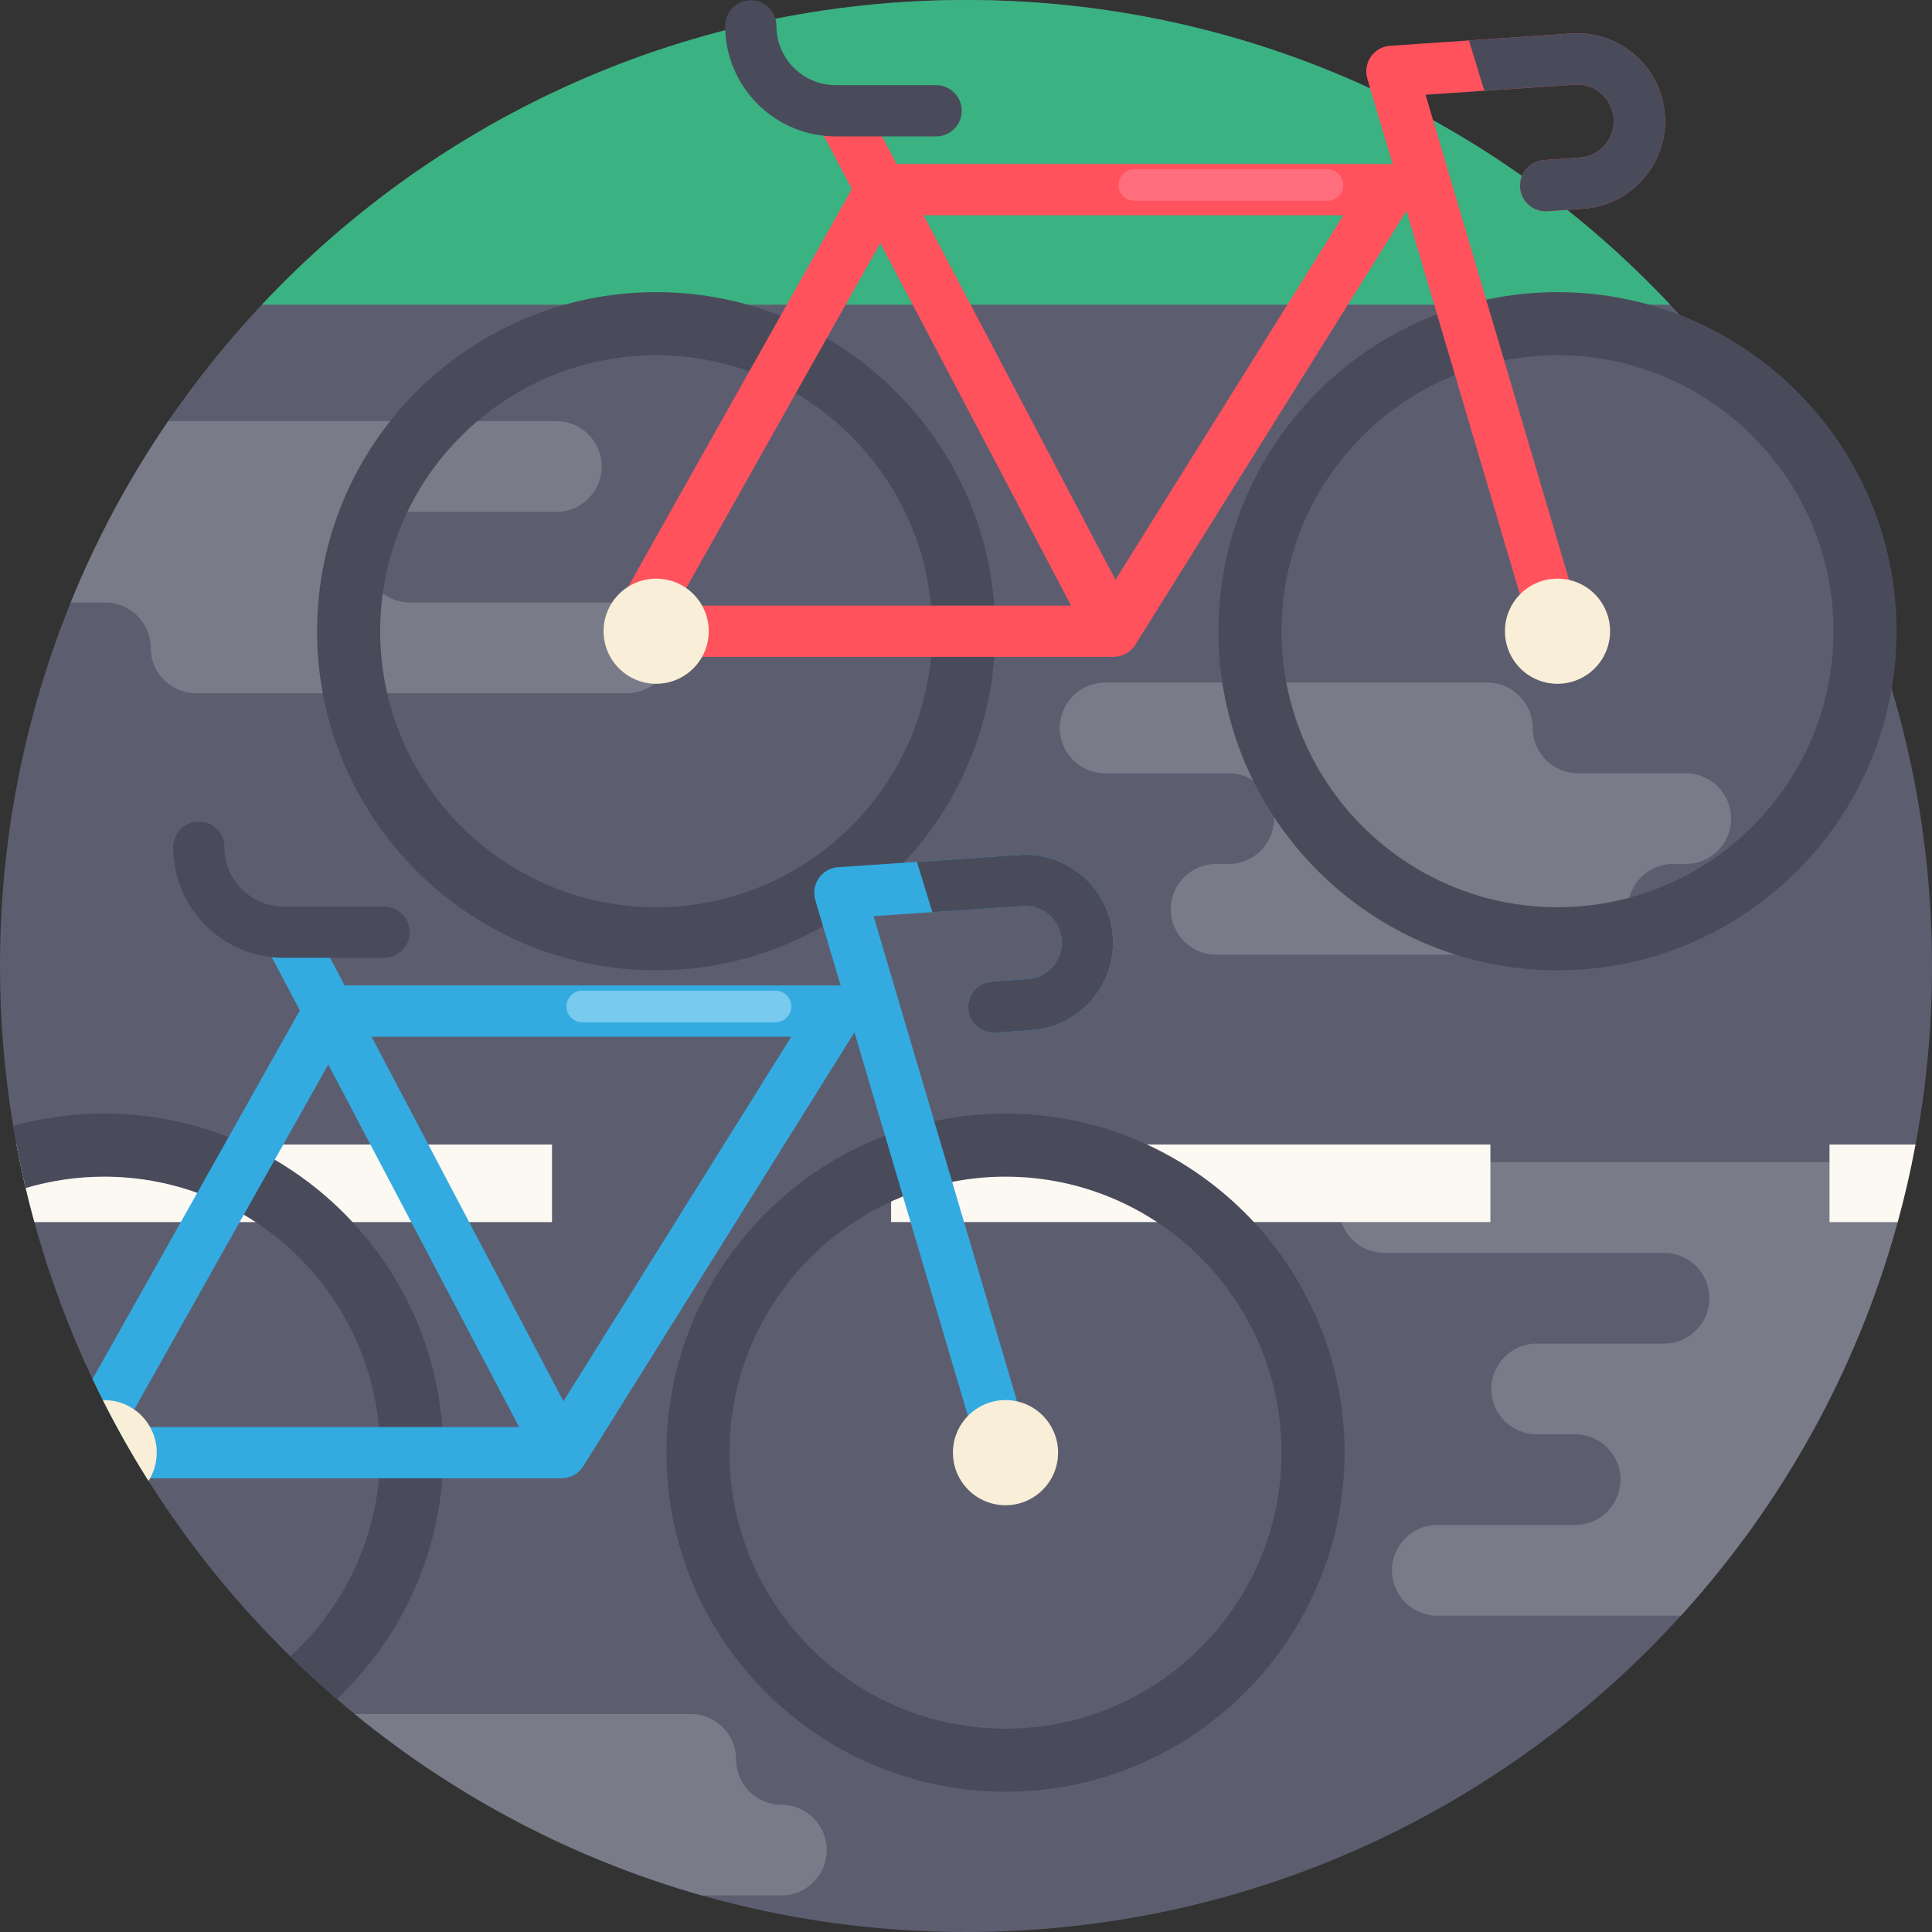 <?xml version="1.0" encoding="iso-8859-1"?>
<!-- Generator: Adobe Illustrator 19.0.0, SVG Export Plug-In . SVG Version: 6.00 Build 0)  -->
<svg xmlns="http://www.w3.org/2000/svg" xmlns:xlink="http://www.w3.org/1999/xlink" version="1.1" id="Capa_1" x="0px" y="0px" viewBox="0 0 512 512" style="enable-background:new 0 0 512 512;" xml:space="preserve">
<rect x="0" y="0" width="512" height="512" fill="#333333" stroke="none"/>
<path style="fill:#5C5E70;" d="M512,256c0,16.165-1.494,31.974-4.368,47.303c-0.293,1.567-0.596,3.124-0.92,4.681  c-1.097,5.36-2.372,10.647-3.814,15.882c-10.794,39.382-30.751,74.961-57.448,104.312C398.629,479.671,331.086,512,256,512  c-24.263,0-47.731-3.375-69.966-9.686c-34.105-9.665-65.317-26.227-92.024-48.076c-1.599-1.306-3.176-2.623-4.744-3.971  c-4.232-3.636-8.349-7.408-12.33-11.327c-14.252-13.939-26.885-29.539-37.575-46.487c-0.146-0.23-0.293-0.46-0.439-0.7  c-4.2-6.698-8.088-13.605-11.661-20.699c-0.94-1.849-1.849-3.72-2.738-5.59c-6.29-13.281-11.473-27.188-15.423-41.597  c-0.825-2.988-1.588-5.987-2.299-9.017c-0.899-3.814-1.714-7.67-2.435-11.546c-0.303-1.63-0.596-3.26-0.867-4.901  C1.191,284.609,0,270.451,0,256c0-34.074,6.656-66.591,18.735-96.319c6.917-17.021,15.611-33.123,25.851-48.076  c7.471-10.93,15.778-21.243,24.816-30.866C116.099,31.044,182.429,0,256,0s139.901,31.044,186.598,80.739  C485.637,126.537,512,188.197,512,256z"/>
<g>
	<path style="fill:#797B89;" d="M506.713,307.984c-1.097,5.36-2.372,10.647-3.814,15.882   c-10.794,39.382-30.751,74.961-57.448,104.312h-64.554c-3.312,0-6.322-1.348-8.495-3.521c-2.173-2.173-3.521-5.183-3.521-8.505   c0-6.635,5.381-12.016,12.016-12.016h36.54c3.323,0,6.322-1.348,8.495-3.521s3.521-5.172,3.521-8.495   c0-6.635-5.381-12.016-12.016-12.016h-10.198c-3.323,0-6.322-1.348-8.495-3.521c-2.173-2.173-3.521-5.172-3.521-8.495   c0-6.646,5.381-12.027,12.016-12.027h33.75c3.323,0,6.332-1.348,8.505-3.521s3.521-5.183,3.521-8.495   c0-6.635-5.381-12.016-12.027-12.016h-74.115c-3.312,0-6.322-1.348-8.495-3.521c-2.173-2.173-3.521-5.183-3.521-8.495   c0-6.646,5.381-12.027,12.016-12.027H506.713z"/>
	<path style="fill:#797B89;" d="M406.169,192.907L406.169,192.907c0-6.638-5.381-12.018-12.018-12.018H292.869   c-6.637,0-12.018,5.381-12.018,12.018l0,0c0,6.637,5.381,12.018,12.018,12.018h32.761c6.637,0,12.018,5.381,12.018,12.018l0,0   c0,6.637-5.381,12.018-12.018,12.018h-3.34c-6.637,0-12.018,5.381-12.018,12.018l0,0c0,6.637,5.381,12.018,12.018,12.018h97.07   c6.637,0,12.018-5.381,12.018-12.018l0,0c0-6.637,5.381-12.018,12.018-12.018h3.341c6.637,0,12.018-5.381,12.018-12.018l0,0   c0-6.637-5.381-12.018-12.018-12.018h-28.55C411.549,204.925,406.169,199.544,406.169,192.907z"/>
	<path style="fill:#797B89;" d="M178.145,171.698c0,6.635-5.381,12.016-12.016,12.016H51.952c-3.323,0-6.322-1.348-8.495-3.521   c-2.173-2.173-3.521-5.183-3.521-8.495c0-6.635-5.381-12.016-12.027-12.016h-9.174c6.917-17.021,15.611-33.123,25.851-48.076   h102.849c3.323,0,6.322,1.348,8.495,3.521c2.173,2.173,3.521,5.172,3.521,8.495c0,6.646-5.381,12.027-12.016,12.027h-38.734   c-6.635,0-12.016,5.381-12.016,12.016c0,6.635,5.381,12.016,12.016,12.016h57.428c3.312,0,6.322,1.348,8.495,3.521   C176.797,165.376,178.145,168.385,178.145,171.698z"/>
	<path style="fill:#797B89;" d="M219.094,490.297c0,6.635-5.381,12.016-12.016,12.016h-21.044   c-34.105-9.665-65.317-26.227-92.024-48.076h89.036c6.635,0,12.016,5.381,12.016,12.016v0.01c0,3.323,1.348,6.322,3.521,8.495   c2.173,2.173,5.172,3.521,8.495,3.521s6.322,1.348,8.495,3.521C217.746,483.976,219.094,486.975,219.094,490.297z"/>
</g>
<path style="fill:#3BB282;" d="M442.598,80.739H69.402C116.099,31.044,182.429,0,256,0S395.901,31.044,442.598,80.739z"/>
<g>
	<path style="fill:#FCF8F2;" d="M146.286,303.303v20.564H9.101c-1.86-6.75-3.438-13.605-4.733-20.564H146.286z"/>
	<rect x="236.147" y="303.303" style="fill:#FCF8F2;" width="158.824" height="20.558"/>
	<path style="fill:#FCF8F2;" d="M507.632,303.303c-1.296,6.959-2.873,13.814-4.733,20.564h-18.066v-20.564H507.632z"/>
</g>
<g>
	<path style="fill:#494B5B;" d="M173.893,257.144c-49.549,0-89.861-40.312-89.861-89.861s40.312-89.861,89.861-89.861   s89.861,40.312,89.861,89.861S223.443,257.144,173.893,257.144z M173.893,94.14c-40.331,0-73.143,32.812-73.143,73.143   s32.812,73.143,73.143,73.143s73.143-32.812,73.143-73.143S214.225,94.14,173.893,94.14z"/>
	<path style="fill:#494B5B;" d="M412.757,257.144c-49.549,0-89.861-40.312-89.861-89.861s40.312-89.861,89.861-89.861   s89.861,40.312,89.861,89.861S462.307,257.144,412.757,257.144z M412.757,94.14c-40.331,0-73.143,32.812-73.143,73.143   s32.812,73.143,73.143,73.143s73.143-32.812,73.143-73.143S453.089,94.14,412.757,94.14z"/>
</g>
<path style="fill:#FF525D;" d="M179.238,160.491l54.045-96.081l50.569,96.081H179.238z M295.607,153.66l-50.85-96.613H355.99  L295.607,153.66z M440.518,26.279c-2.8-10.836-12.936-18.16-24.106-17.398l-27.126,1.839l-20.877,1.411  c-2.058,0.136-3.939,1.202-5.11,2.894c-1.181,1.693-1.526,3.835-0.94,5.81l6.708,22.685c-0.272-0.031-0.543-0.063-0.825-0.063  H237.61l-9.644-18.307l-12.016,6.322l9.801,18.62l-64.042,113.863c-1.191,2.1-1.17,4.671,0.052,6.76  c1.223,2.079,3.448,3.354,5.862,3.354h126.746v-0.031c0.157,0.01,0.324,0.021,0.481,0.031h0.251c2.341,0,4.514-1.202,5.757-3.187  l71.868-114.991l33.52,113.319c0.867,2.957,3.574,4.869,6.51,4.869c0.637,0,1.285-0.094,1.933-0.282  c3.594-1.066,5.642-4.848,4.577-8.443L377.793,25.109l15.579-1.055l23.96-1.62c4.639-0.334,8.871,2.727,10.031,7.241  c0.721,2.79,0.167,5.736-1.515,8.077c-1.682,2.341-4.295,3.793-7.168,4.002l-9.54,0.679c-3.741,0.272-6.562,3.521-6.29,7.262  c0.261,3.741,3.532,6.552,7.252,6.29l9.54-0.679c6.907-0.502,13.187-4.002,17.23-9.624  C440.916,40.051,442.243,32.987,440.518,26.279z"/>
<g>
	<circle style="fill:#F9EED7;" cx="173.892" cy="167.278" r="13.932"/>
	<circle style="fill:#F9EED7;" cx="412.756" cy="167.278" r="13.932"/>
</g>
<g>
	<path style="fill:#494B5B;" d="M248.081,36.148h-26.613c-16.151,0-29.29-13.14-29.29-29.29c0-3.751,3.041-6.792,6.792-6.792   c3.751,0,6.792,3.041,6.792,6.792c0,8.66,7.046,15.706,15.706,15.706h26.613c3.751,0,6.792,3.041,6.792,6.792   S251.832,36.148,248.081,36.148z"/>
	<path style="fill:#494B5B;" d="M436.872,45.683c-4.044,5.622-10.324,9.122-17.23,9.624l-9.54,0.679   c-3.72,0.261-6.99-2.55-7.252-6.29c-0.272-3.741,2.55-6.99,6.29-7.262l9.54-0.679c2.873-0.209,5.486-1.661,7.168-4.002   c1.682-2.341,2.236-5.287,1.515-8.077c-1.16-4.514-5.392-7.576-10.031-7.241l-23.96,1.62l-4.086-13.333l27.126-1.839   c11.17-0.763,21.305,6.562,24.106,17.398C442.243,32.987,440.916,40.051,436.872,45.683z"/>
</g>
<path style="fill:#FF6E7C;" d="M351.811,53.224h-51.228c-2.308,0-4.18-1.871-4.18-4.18l0,0c0-2.308,1.871-4.18,4.18-4.18h51.228  c2.308,0,4.18,1.871,4.18,4.18l0,0C355.99,51.353,354.119,53.224,351.811,53.224z"/>
<g>
	<path style="fill:#494B5B;" d="M117.217,378.18c-2.267-30.218-19.56-56.33-44.408-70.844c-3.897-2.288-7.983-4.284-12.236-5.966   c-10.209-4.033-21.337-6.259-32.967-6.259c-8.349,0-16.426,1.139-24.106,3.291c0.272,1.64,0.564,3.271,0.867,4.901   c0.721,3.877,1.536,7.732,2.435,11.546c6.593-1.964,13.584-3.02,20.804-3.02c8.652,0,16.959,1.515,24.67,4.284   c4.315,1.546,8.443,3.49,12.33,5.789c19.769,11.63,33.614,32.298,35.83,56.278c0.209,2.236,0.313,4.504,0.313,6.792   s-0.104,4.545-0.313,6.781c-1.714,18.62-10.439,35.234-23.5,47.188c3.981,3.918,8.098,7.69,12.33,11.327   c15.82-14.921,26.227-35.527,27.951-58.514c0.167-2.236,0.251-4.504,0.251-6.781C117.467,382.683,117.384,380.426,117.217,378.18z"/>
	<path style="fill:#494B5B;" d="M266.47,295.111c-6.478,0-12.81,0.69-18.902,2.006c-4.472,0.951-8.819,2.247-13.019,3.856   c-33.844,12.894-57.94,45.683-57.94,83.999c0,49.549,40.312,89.861,89.861,89.861s89.861-40.312,89.861-89.861   C356.331,335.423,316.019,295.111,266.47,295.111z M266.47,458.115c-40.333,0-73.143-32.81-73.143-73.143   c0-30.741,19.059-57.104,45.976-67.908c4.169-1.682,8.526-2.978,13.03-3.856c4.577-0.909,9.3-1.379,14.137-1.379   c40.333,0,73.143,32.81,73.143,73.143C339.613,425.305,306.803,458.115,266.47,458.115z"/>
</g>
<path style="fill:#34ABE0;" d="M294.233,243.963c-2.8-10.836-12.936-18.16-24.106-17.398l-27.126,1.839l-20.877,1.411  c-2.058,0.136-3.939,1.202-5.11,2.894c-1.181,1.693-1.526,3.835-0.94,5.81l6.708,22.685c-0.272-0.031-0.543-0.063-0.825-0.063  H91.324l-3.845-7.304l-5.799-11.003l-12.016,6.322l2.372,4.514l7.429,14.106l-18.892,33.593l-8.296,14.743l-27.752,49.351  c0.888,1.87,1.797,3.741,2.738,5.59c3.574,7.095,7.461,14.002,11.661,20.699h109.16v-0.031c0.157,0.01,0.324,0.021,0.481,0.031  h0.251c2.341,0,4.514-1.202,5.757-3.187l71.868-114.991l8.108,27.397l4.754,16.091l17.209,58.169l3.448,11.661  c0.867,2.957,3.574,4.869,6.51,4.869c0.637,0,1.285-0.094,1.933-0.282c3.594-1.066,5.642-4.848,4.577-8.443l-3.448-11.651  l-17.199-58.18l-4.765-16.091l-16.06-54.324l15.579-1.055l23.96-1.62c4.639-0.334,8.871,2.727,10.031,7.241  c0.721,2.79,0.167,5.736-1.515,8.077c-1.682,2.341-4.295,3.793-7.168,4.002l-9.54,0.679c-3.741,0.272-6.562,3.521-6.29,7.262  c0.261,3.741,3.532,6.552,7.252,6.29l9.54-0.679c6.907-0.502,13.187-4.002,17.23-9.624  C294.63,257.735,295.957,250.671,294.233,243.963z M32.956,378.18l2.612-4.639l29.038-51.639l8.202-14.566l14.19-25.234  l50.573,96.078H32.956z M149.316,371.346l-50.845-96.611h111.229L149.316,371.346z"/>
<g>
	<path style="fill:#F9EED7;" d="M41.535,384.972c0,2.466-0.637,4.775-1.766,6.781c-0.125,0.24-0.272,0.47-0.408,0.7   c-0.146-0.23-0.293-0.46-0.439-0.7c-4.2-6.698-8.088-13.605-11.661-20.699c0.115-0.01,0.23-0.01,0.345-0.01   c2.957,0,5.705,0.92,7.962,2.497c1.735,1.202,3.176,2.79,4.2,4.639C40.897,380.186,41.535,382.506,41.535,384.972z"/>
	<circle style="fill:#F9EED7;" cx="266.47" cy="384.972" r="13.932"/>
</g>
<g>
	<path style="fill:#494B5B;" d="M101.795,253.835H75.184c-16.151,0-29.29-13.14-29.29-29.29c0-3.751,3.041-6.792,6.792-6.792   s6.792,3.041,6.792,6.792c0,8.66,7.046,15.706,15.706,15.706h26.613c3.751,0,6.792,3.041,6.792,6.792   C108.588,250.794,105.546,253.835,101.795,253.835z"/>
	<path style="fill:#494B5B;" d="M290.586,263.37c-4.044,5.622-10.324,9.122-17.23,9.624l-9.54,0.679   c-3.72,0.261-6.99-2.55-7.252-6.29c-0.272-3.741,2.55-6.99,6.29-7.262l9.54-0.679c2.873-0.209,5.486-1.661,7.168-4.002   c1.682-2.341,2.236-5.287,1.515-8.077c-1.16-4.514-5.392-7.576-10.031-7.241l-23.96,1.62l-4.086-13.333l27.126-1.839   c11.17-0.763,21.305,6.562,24.106,17.398C295.957,250.674,294.63,257.738,290.586,263.37z"/>
</g>
<path style="fill:#78CAEF;" d="M205.525,270.911h-51.228c-2.308,0-4.18-1.871-4.18-4.18l0,0c0-2.308,1.871-4.18,4.18-4.18h51.228  c2.308,0,4.18,1.871,4.18,4.18l0,0C209.705,269.039,207.833,270.911,205.525,270.911z"/>
<g>
</g>
<g>
</g>
<g>
</g>
<g>
</g>
<g>
</g>
<g>
</g>
<g>
</g>
<g>
</g>
<g>
</g>
<g>
</g>
<g>
</g>
<g>
</g>
<g>
</g>
<g>
</g>
<g>
</g>
</svg>
